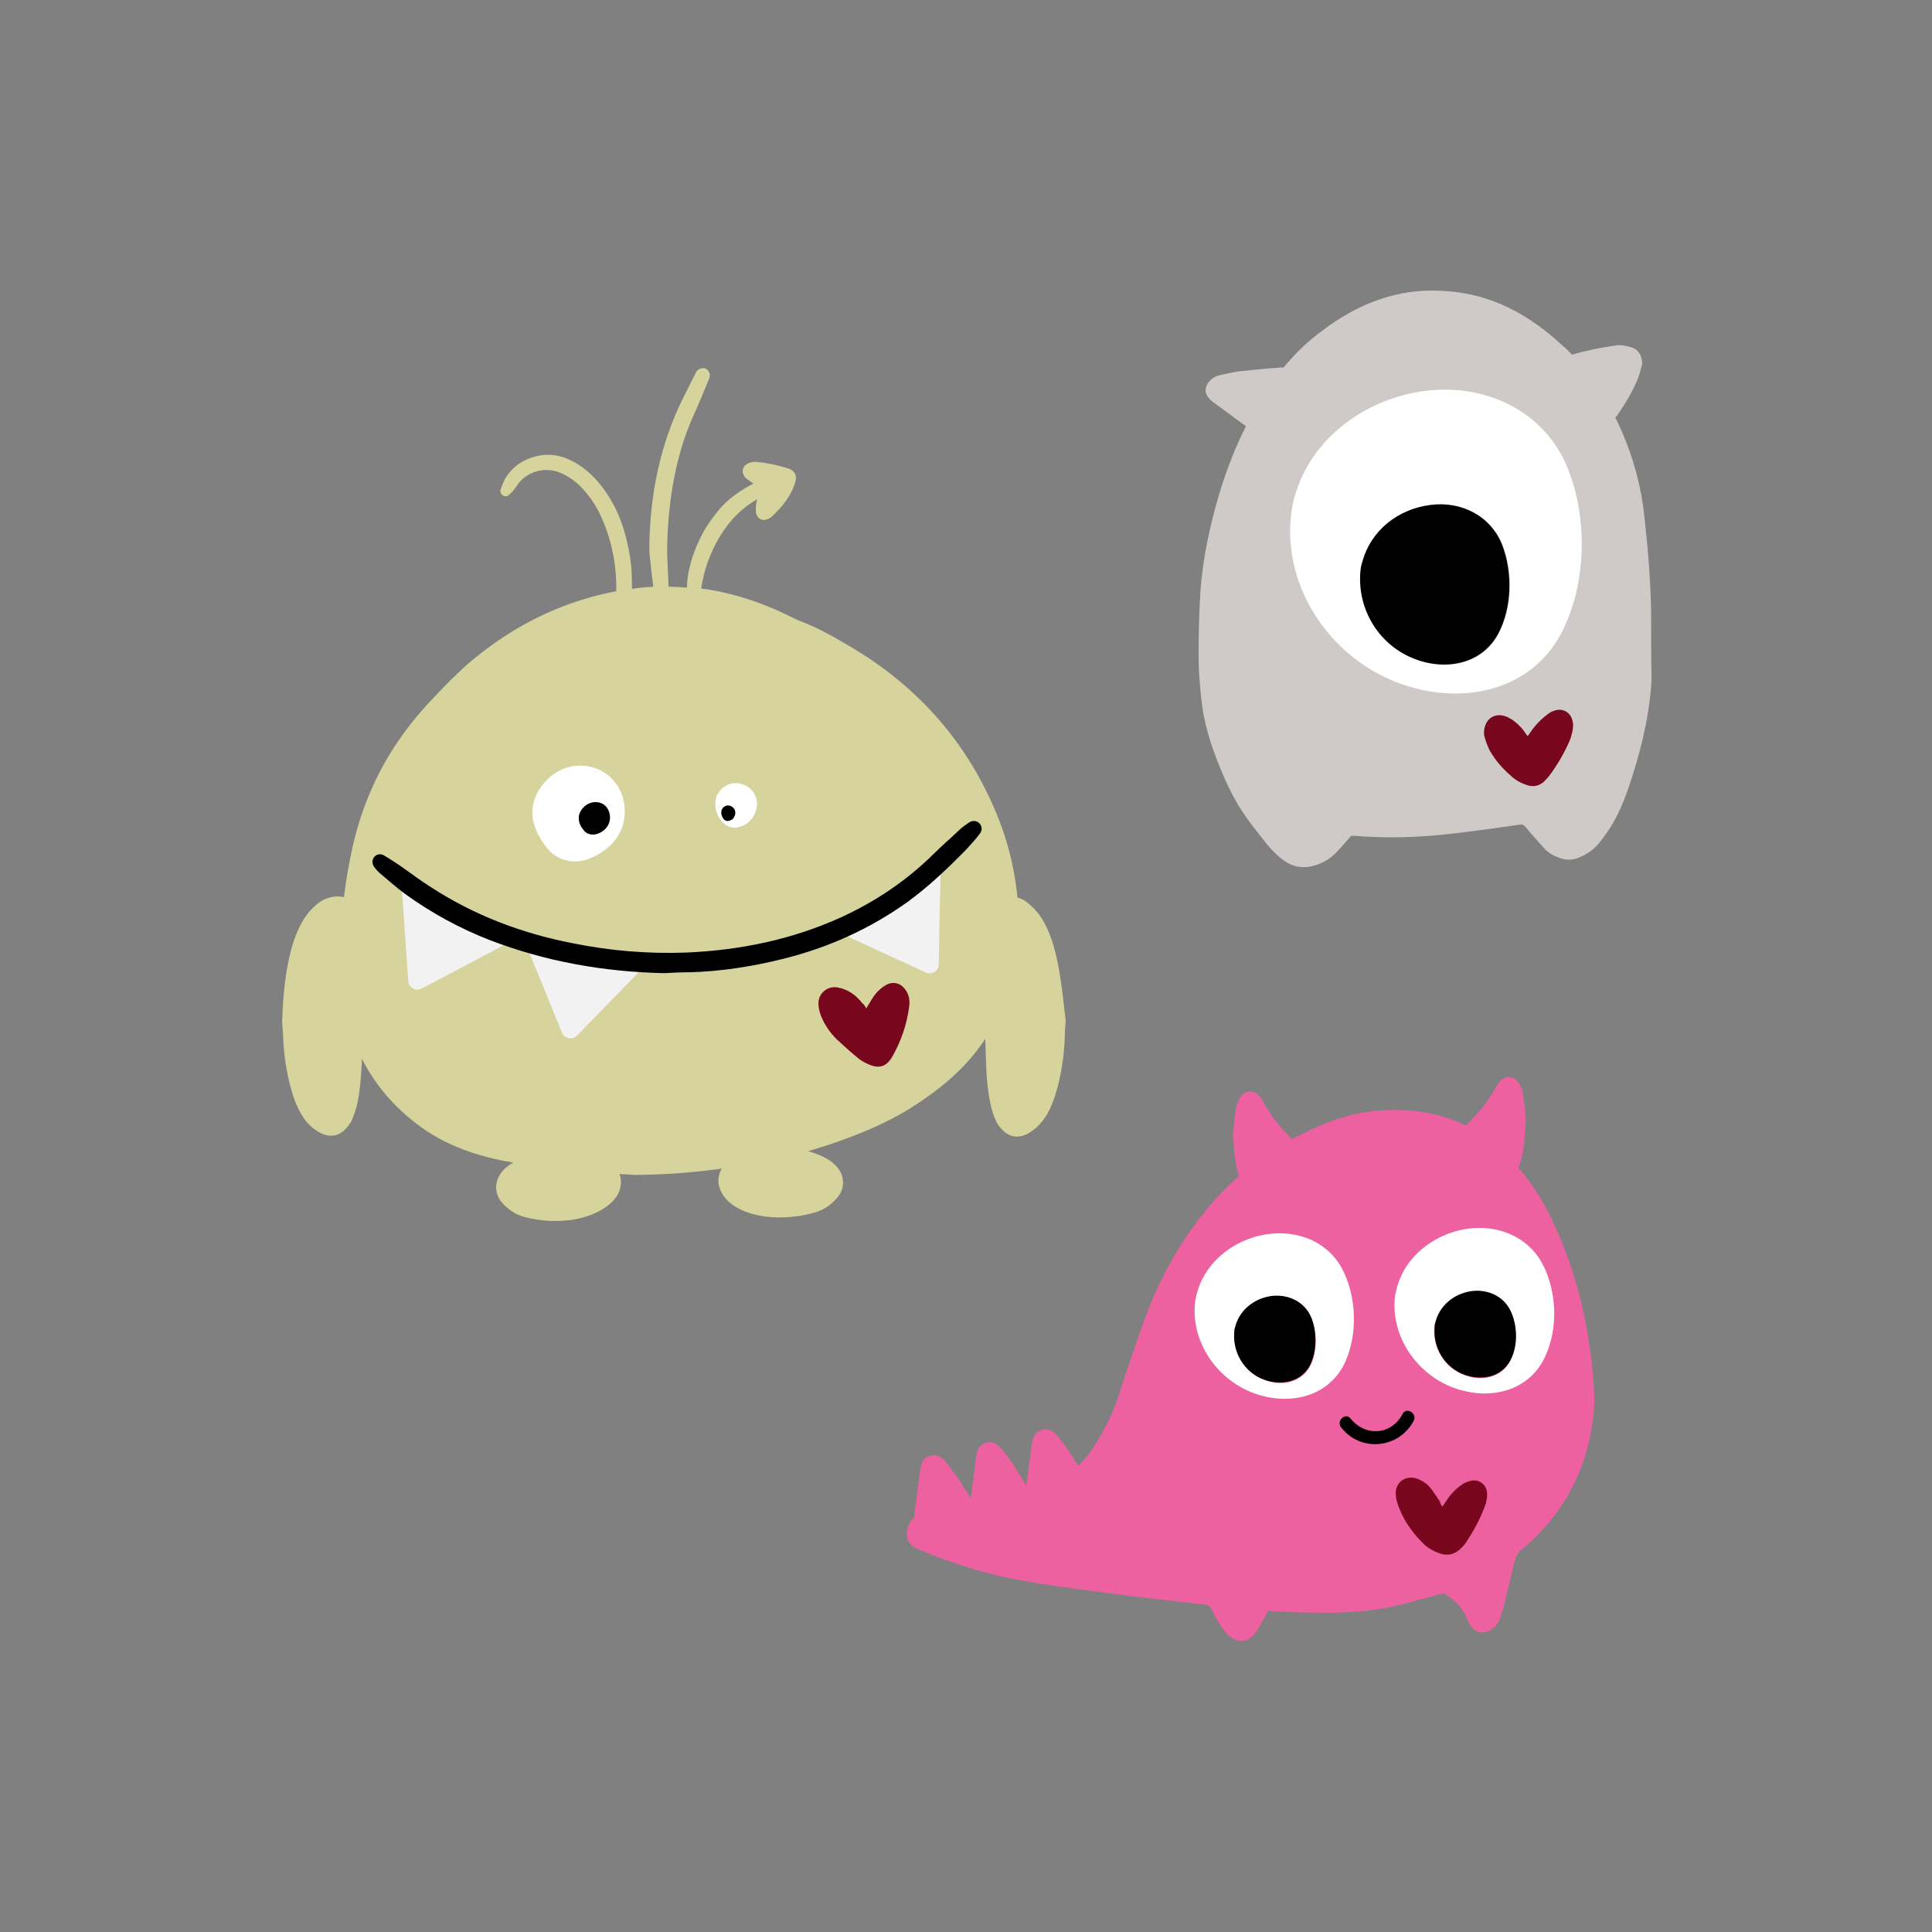 <svg version="1.1" id="Calque_1" xmlns="http://www.w3.org/2000/svg" x="0" y="0" viewBox="0 0 432 432" xml:space="preserve"><rect x="0" y="0" width="432" height="432" fill="#808080" stroke="none"/><style>.st26{fill:#fff}.st33{fill:#78071d}</style><path d="M369.2 137.3c-.1-7.3-.7-14.5-1.5-21.7-.7-6.8-2.5-13.4-5.3-19.7-.4-.9-.8-1.7-1.2-2.5.1-.2.3-.3.4-.5 1.8-2.6 3.5-5.4 4.7-8.4.4-1 .6-2.1.9-3.1 0-1.8-.8-3.2-2.3-3.7-1.3-.4-2.6-.7-3.9-.4-2 .3-4 .6-5.9 1.1-1.2.2-2.4.6-3.6.9-.7-.7-1.4-1.5-2.2-2.1-6.6-6.1-14-10.5-23-11.8-4.9-.7-9.8-.6-14.6.6-6.5 1.6-12.1 4.8-17.3 8.9-2.8 2.2-5.2 4.6-7.4 7.3-.3 0-.6-.1-.9 0-2.9.2-5.9.5-8.8.8-1.6.2-3.1.6-4.6.9-.9.2-1.7.7-2.3 1.4-1.1 1.2-1.1 2.7 0 3.8.3.4.7.7 1.1 1 2.4 1.7 4.7 3.5 7.1 5.2-2.5 4.9-4.4 10-6 15.2-2.1 7.2-3.7 14.5-4.2 22-.3 4.8-.4 9.7-.4 14.5 0 3 .3 6.1.6 9.1.5 5.3 2.1 10.4 4.1 15.3 1.6 4 3.5 7.9 6 11.4 1.5 2.1 3.1 4.1 4.7 6.1.9 1.1 1.9 2.1 3 3 2.6 2.2 5.5 2.5 8.5 1.3 1.4-.5 2.7-1.4 3.7-2.4 1.2-1.2 2.3-2.5 3.5-3.9h.9c6 .5 12 .4 17.9-.1 6.3-.6 12.6-1.5 18.8-2.4.7-.1 1 0 1.4.5 1.3 1.6 2.8 3.2 4.2 4.8.9 1 2 1.6 3.3 2.1 1.6.6 3.2.6 4.8-.2 1.6-.7 3-1.7 4.1-3 1-1.3 2-2.6 2.9-4.1 2.1-3.5 3.5-7.4 4.7-11.3 2.2-6.9 3.8-14 4.2-21.3-.1-4.8-.1-9.7-.1-14.6z" fill="#cfcac7"/><path class="st33" d="M341.6 164.6c.3-.4.5-.7.7-1 1.1-1.6 2.4-2.9 3.9-4 .3-.2.7-.5 1.1-.6 1.9-.8 3.8.1 4.3 2.1.3 1.1.1 2.2-.2 3.2-.1.5-.3 1-.5 1.5-1.2 2.7-2.7 5.3-4.5 7.7-.4.5-.8.9-1.2 1.3-1 .9-2.2 1.2-3.6.8-1.3-.4-2.5-1-3.5-1.9-2-1.7-3.7-3.6-5-5.9-.5-1-.9-2.1-1.2-3.2-.1-.5-.1-1.1 0-1.6.5-2.7 2.8-3.8 5.3-2.6 1.4.7 2.6 1.8 3.6 3.1.2.4.5.7.8 1.1z"/><path class="st26" d="M318.7 87.4c-13.9 1.8-26.4 11.2-29.6 25.1 0 .2-.1.4-.1.5-3.1 17.2 8 34.1 24.2 39.9 14 5 29.9 1.6 36.5-12.5 5.3-11.2 5.3-26.2.1-37.4-5.7-11.8-18.4-17.2-31.1-15.6zm16.5 54.2c-3.7 7.1-12 8.5-19.1 5.7-8.2-3.3-12.9-11.8-11.7-20.4 0-.1 0-.3.1-.4.1-.3.1-.5.2-.7 1.9-7.1 8-11.9 15.3-12.8 6.9-.8 13.5 2.5 16.1 9.1 2.2 5.9 2.1 13.7-.9 19.5z"/><path d="M319.9 112.9c-7.3.9-13.4 5.7-15.3 12.8-.1.2-.1.4-.2.7 0 .1 0 .3-.1.4-1.2 8.6 3.5 17.1 11.7 20.4 7.1 2.9 15.4 1.4 19.1-5.7 3-5.8 3.1-13.6.8-19.6-2.5-6.5-9.1-9.9-16-9z"/><path d="M235.5 211.2c-.6-1.9-1.3-3.7-2.3-5.4-.9-1.5-2-2.8-3.4-3.9-.7-.6-1.5-1-2.3-1.2-.7-7.3-2.6-14.3-5.6-20.9-6.7-15-17.3-26.6-31.4-35-3.4-2-6.8-4-10.5-5.5-1-.4-2-.8-3-1.3-6.6-3.3-13.3-5.5-20.2-6.4.4-2.7 1.1-5.3 2.2-7.8 2.1-4.8 5.1-9 9.7-11.8.2-.1.4-.3.6-.4-.1.3-.1.6-.2.9-.1.6-.1 1.3-.1 1.9.2 1.5 1.3 2.2 2.6 1.7.4-.2.9-.4 1.2-.8.7-.7 1.4-1.4 2-2.1 1.3-1.6 2.4-3.3 3-5.3.5-1.6-.1-2.7-1.7-3.2-2.3-.7-4.6-1.2-6.9-1.4-.6-.1-1.4.1-1.9.3-1.3.6-1.6 2-.7 3.1.5.5 1.1.9 1.7 1.3.1 0 .1.1.2.1-3.2 1.7-6.1 3.7-8.3 6.6-1.5 1.9-2.8 3.8-3.8 6-1.6 3.4-2.7 6.9-2.8 10.7-1.4-.1-2.7-.2-4.1-.2-.1-2.3-.2-4.5-.3-6.8-.1-4.8.3-9.6 1-14.4.9-5.7 2.3-11.3 4.7-16.7 1.2-2.7 2.3-5.3 3.4-8 .2-.4.3-.7.4-1.1.1-.8-.3-1.5-1-1.8-.7-.2-1.4 0-1.9.6-.1.1-.2.3-.3.5l-2.4 4.8c-5.3 10.4-7.7 21.6-7.9 33.6 0 .9 0 2.1.2 3.4.2 2 .4 3.9.7 5.9-1.6.1-3.2.2-4.8.5v-1.3c0-3-.3-5.9-1-8.8-1.1-5.2-3.2-9.9-6.7-14-1.8-2-3.8-3.7-6.3-4.8-2.5-1.2-5.1-1.4-7.7-.7-2.5.7-4.6 2-6.1 4.1-.7.9-1.1 2-1.5 3.1-.3.6 0 1.2.5 1.5.5.3 1 .2 1.5-.3l.6-.6c.4-.5.8-1 1.1-1.5 2-2.8 5.5-3.9 8.7-3 1.9.6 3.4 1.6 4.9 2.9 2.2 2.1 3.9 4.5 5.1 7.2 2.4 5.3 3.5 10.9 3.4 16.7-12.1 2.3-22.8 7.6-32.3 15.5-3.2 2.7-6.1 5.7-8.9 8.7-8.8 9.2-14.7 19.9-17.6 32.3-.9 3.9-1.6 7.9-2.1 11.9-1.9-.4-4 0-5.8 1.4-1.4 1.1-2.5 2.4-3.4 3.9-1 1.7-1.7 3.5-2.3 5.4-1.6 5.5-2.1 11.2-2.3 16.9 0 1 .1 2 .2 3.1.1 3.8.6 7.5 1.5 11.1.6 2.3 1.3 4.6 2.5 6.6 1 1.8 2.4 3.3 4.3 4.3 2.1 1.1 4.2.8 5.8-1 .5-.6 1-1.2 1.3-1.9.4-1 .8-2.1 1.1-3.2.7-3.1.9-6.3 1.1-9.5v-1c3.1 6.1 7.6 11.3 13.5 15.5 5.5 3.9 11.8 6.1 18.4 7.4.7.1 1.3.2 2 .4-.1.1-.2.1-.3.1-1.1.7-2.1 1.5-2.8 2.7-1.1 1.8-1 4.1.3 5.8 1.4 1.7 3.1 2.9 5.2 3.5 3.1.8 6.2 1.1 9.3.8 2.6-.2 5.2-.9 7.5-2.1 1.6-.9 3-1.9 4-3.5.9-1.6 1.1-3.3.5-4.8 1 .1 2.1.1 3.1.2 6.7 0 13.3-.5 19.8-1.4-1.1 1.8-1 3.9.2 5.8 1 1.6 2.5 2.6 4.1 3.4 2.4 1.1 5 1.6 7.6 1.7a29 29 0 009.3-1.2c2.1-.7 3.7-2 5-3.7 1.2-1.7 1.2-4 0-5.8-.8-1.1-1.8-1.9-2.9-2.5-1.3-.7-2.6-1.2-4-1.6 2-.6 4-1.2 6-1.9 6.3-2.2 12.5-4.8 18.1-8.5 5.2-3.4 10-7.3 13.8-12.3.6-.8 1.2-1.6 1.7-2.4.1 1.9.1 3.7.2 5.6.1 3.2.4 6.4 1.1 9.5.3 1.1.6 2.2 1.1 3.2.3.7.8 1.4 1.3 1.9 1.6 1.8 3.7 2.1 5.8 1 1.8-1 3.2-2.5 4.3-4.3 1.2-2.1 1.9-4.3 2.5-6.6.9-3.6 1.4-7.4 1.5-11.1 0-1.1.1-2.1.2-3.1-.7-6.1-1.2-11.7-2.8-17.2z" fill="#d6d39c"/><path class="st33" d="M193.7 225.5c.2-.4.4-.7.6-1 .7-1.2 1.4-2.4 2.5-3.3.4-.4.9-.7 1.4-1 1.5-.8 3.1-.4 4.1.9.9 1.1 1.2 2.5 1 3.9-.5 4-1.8 7.8-3.8 11.3-1.2 2.1-2.8 2.7-5 1.8-.8-.3-1.7-.8-2.4-1.3-1.7-1.4-3.4-2.9-5-4.4-1.5-1.5-2.7-3.2-3.5-5.2-.4-1-.6-1.9-.6-3 .1-2.2 2.1-3.8 4.3-3.4 2.3.4 4.1 1.7 5.5 3.5.3.2.6.6.9 1.2z"/><path class="st26" d="M139.7 181.4c0 3-1.1 5.6-3.3 7.7-1.6 1.5-3.4 2.5-5.5 3.2-3.1.9-6.6-.1-8.6-2.7-1.3-1.7-2.5-3.6-3-5.7-.8-3.5.3-6.5 2.6-9.1 2.8-3.2 7.2-4.4 11-3.1 4.2 1.4 6.8 5.2 6.8 9.7zm24.8-6.3c3 0 6.2 3.1 4.1 7.2-.7 1.4-1.9 2.2-3.3 2.6-1.5.5-3.1-.1-4.1-1.5-1-1.3-1.4-2.8-1.2-4.5.3-2 2.3-3.8 4.5-3.8z"/><path d="M136.4 182.8c0 1-.4 1.9-1.1 2.6-.5.5-1.2.9-1.9 1.1-1.1.3-2.3 0-2.9-.9-.5-.6-.9-1.2-1-1.9-.3-1.2.1-2.2.9-3.1 1-1.1 2.5-1.5 3.8-1.1 1.3.4 2.2 1.7 2.2 3.3zm26.4-2.7c1 0 2.1 1.1 1.4 2.5-.2.5-.6.8-1.1.9-.5.2-1.1 0-1.4-.5-.3-.5-.5-1-.4-1.5 0-.7.7-1.4 1.5-1.4z"/><path d="M131 212.3l10.8 2.1c1.5.3 2.1 1.8 1.2 2.8l-7 7.2-7 7.2c-.9 1-2.8.6-3.3-.6l-3.8-9.3-3.8-9.3c-.5-1.3.7-2.5 2.1-2.2l10.8 2.1zm-28.8-9l9.6 5.4c1.3.7 1.4 2.4.2 3l-8.9 4.7-8.9 4.7c-1.2.6-2.8-.3-2.9-1.6l-.7-10-.7-10c-.1-1.4 1.4-2.1 2.7-1.4l9.6 5.2zm96-3.3l9.3-5.8c1.3-.8 2.8-.1 2.8 1.3l-.2 10.1-.2 10.1c0 1.4-1.6 2.3-2.8 1.8l-9.1-4.2-9.1-4.2c-1.2-.6-1.2-2.3.1-3.1l9.2-6z" fill="#f2f2f2"/><path d="M148.5 217.6c-13.6-.3-26.5-2.6-39-7.4-6.7-2.6-13.1-6.1-18.9-10.3-1.9-1.4-3.7-3-5.6-4.6-.5-.4-.9-.9-1.3-1.4-.6-.8-.5-1.7 0-2.3.5-.6 1.4-.8 2.2-.3 1.2.7 2.4 1.5 3.6 2.3 2.3 1.6 4.5 3.3 6.9 4.8 9.7 6.3 20.3 10.3 31.6 12.5 8.4 1.7 16.8 2.4 25.3 2.1 12.1-.5 23.8-2.9 34.8-7.9 7.6-3.5 14.5-8.1 20.5-14 1.9-1.9 4-3.7 6-5.6.6-.6 1.4-1.1 2.1-1.6.8-.5 1.7-.4 2.3.2.6.6.7 1.5.1 2.3-.9 1.2-1.9 2.3-2.9 3.4-4.2 4.3-8.5 8.4-13.3 11.9-8.4 6-17.7 10.2-27.8 12.7-6.8 1.7-13.8 2.8-20.8 3-2.1 0-4.1.1-5.8.2z"/><path d="M355.5 301.5c-1-7.6-2.9-15-5.6-22.1-2.5-6.5-5.6-12.7-10.1-18l-.3-.3c0-.1.1-.2.1-.3.7-1.8 1.1-3.6 1.2-5.5.2-1.5.2-3.1.4-5-.2-1.6-.3-3.4-.6-5.3-.1-.9-.4-1.7-.8-2.5-1.2-2.2-3.5-2.2-4.9-.1-.7 1.1-1.3 2.3-2 3.3-1.5 2.2-3.3 4.1-5.1 6-5.7-2.8-12.1-3.9-19.2-3.4-4.6.3-9 1.5-13.2 3.3-2.2.9-4.4 2-6.5 3.1-1.8-1.8-3.5-3.7-4.9-5.8-.7-1.1-1.4-2.2-2-3.3-1.3-2.1-3.7-2.1-4.9.1-.4.8-.7 1.6-.8 2.5-.3 1.8-.4 3.7-.6 5.3.1 1.9.2 3.4.4 5 .2 1.5.5 3.1.9 4.5-2.5 2.2-4.9 4.6-7.1 7.3-5.6 6.8-9.9 14.3-13.1 22.4-1.2 3.1-2.3 6.2-3.3 9.3-.9 2.7-1.9 5.3-2.7 8-.9 2.8-1.8 5.6-3.2 8.2-1.7 3.3-3.5 6.5-6.1 9.2l-.4.4c-.7-1.2-1.4-2.3-2.2-3.5-.8-1.1-1.6-2.2-2.5-3.3-.9-1-1.9-1.7-3.4-1.3-1.5.4-2 1.6-2.2 2.9-.5 3.2-.9 6.4-1.3 9.6-1-1.7-2.1-3.4-3.1-5-.8-1.1-1.6-2.2-2.5-3.3-.9-1-1.9-1.7-3.4-1.3-1.5.4-2 1.6-2.2 2.9l-1.2 9.3h-.2c-1-1.6-1.9-3.1-3-4.7-.8-1.1-1.6-2.2-2.5-3.3-.9-1-1.9-1.7-3.4-1.3-1.5.4-2 1.6-2.2 2.9-.5 3.6-1 7.3-1.4 10.9-.3.3-.6.6-.8 1-1.2 1.8-1.5 4.8 1.7 6.1 4.2 1.8 8.5 3.3 12.9 4.6 8.1 2.4 16.5 3.5 24.9 4.6 3.5.5 7.1.9 10.6 1.4 5.3.6 10.5 1.2 15.8 1.8.6.1 1 .3 1.3.8.6 1.2 1.2 2.4 1.9 3.5.5.8 1.1 1.7 1.8 2.4 2 2 4.5 1.9 6.2-.4.9-1.2 1.5-2.5 2.3-3.8.2-.4.3-.8.5-1.1.2 0 .3-.1.4 0 4.7.4 9.5.4 14.2.4 4.6-.1 9.3-.4 13.8-1.5 3.3-.8 6.6-1.7 9.9-2.6.4-.1.8-.3 1.2-.1 2 1.2 3.7 2.7 4.7 4.9.4.8.7 1.6 1.2 2.3 1.2 1.6 3.1 1.9 4.7.7.8-.6 1.5-1.5 1.8-2.4.4-1.2.8-2.4 1.1-3.7.7-2.8 1.3-5.6 2-8.5.4-1.5.9-2.8 2.3-3.7.2-.1.3-.3.5-.4 9.5-8.5 14.5-19.1 15.2-31.8 0-3.9-.4-8.1-1-12.3z" fill="#ed61a0"/><path class="st26" d="M283.1 276c-7.5 1.2-14.2 6.6-15.7 14.2 0 .1 0 .2-.1.3-1.4 9.4 5 18.5 13.9 21.3 7.7 2.5 16.3.3 19.7-7.5 2.7-6.2 2.4-14.4-.7-20.4-3.2-6.3-10.2-9-17.1-7.9zm10 29.2c-1.9 3.9-6.4 4.9-10.3 3.4-4.5-1.6-7.3-6.2-6.7-10.9v-.2c0-.2.1-.3.1-.4.9-3.9 4.1-6.6 8.1-7.2 3.7-.6 7.4 1.1 8.9 4.7 1.3 3.1 1.4 7.4-.1 10.6zm51.9-22.4c-3.3-6.4-10.3-9.1-17.2-8-7.5 1.2-14.2 6.6-15.7 14.2 0 .1 0 .2-.1.3-1.4 9.4 5 18.5 13.9 21.3 7.7 2.5 16.3.3 19.7-7.5 2.8-6.1 2.5-14.3-.6-20.3zm-7.2 21.3c-1.9 3.9-6.4 4.9-10.3 3.4-4.5-1.6-7.3-6.2-6.7-10.9v-.2c0-.2.1-.3.1-.4.9-3.9 4.1-6.6 8.1-7.2 3.7-.6 7.4 1.1 8.9 4.7 1.4 3.1 1.5 7.4-.1 10.6z"/><path d="M284.2 289.8c-4 .6-7.2 3.3-8.1 7.2 0 .1-.1.2-.1.4v.2c-.5 4.7 2.2 9.3 6.7 10.9 3.9 1.4 8.4.5 10.3-3.4 1.5-3.2 1.5-7.5.1-10.7-1.5-3.4-5.2-5.1-8.9-4.6zm53.7 3.6c-1.5-3.5-5.2-5.2-8.9-4.7-4 .6-7.2 3.3-8.1 7.2 0 .1-.1.2-.1.4v.2c-.5 4.7 2.2 9.3 6.7 10.9 3.9 1.4 8.4.5 10.3-3.4 1.6-3.1 1.5-7.4.1-10.6z"/><path class="st33" d="M322.5 336.9c.4-.5.6-.9.9-1.3.9-1.4 2-2.6 3.3-3.5.6-.5 1.4-.8 2.2-1 1.8-.4 3.5.8 3.6 2.7.1.8-.1 1.7-.3 2.5-1.1 3.1-2.6 5.9-4.4 8.6-.3.5-.7.9-1.2 1.4-1.4 1.3-3 1.7-4.8 1-1.4-.5-2.6-1.2-3.6-2.2-2.6-2.6-4.7-5.6-5.8-9.2-.2-.6-.3-1.2-.3-1.9-.1-2.6 2.2-4.2 4.7-3.4 1.3.5 2.4 1.2 3.2 2.3.7.9 1.3 1.9 2 2.9 0 .3.2.6.5 1.1z"/><path d="M299.9 319.2c4.4 5.6 12.9 4.7 16.2-1.5.9-1.7-1.7-3.2-2.5-1.5-2.5 4.7-8.3 5.1-11.6 1-1.2-1.5-3.3.6-2.1 2z"/></svg>